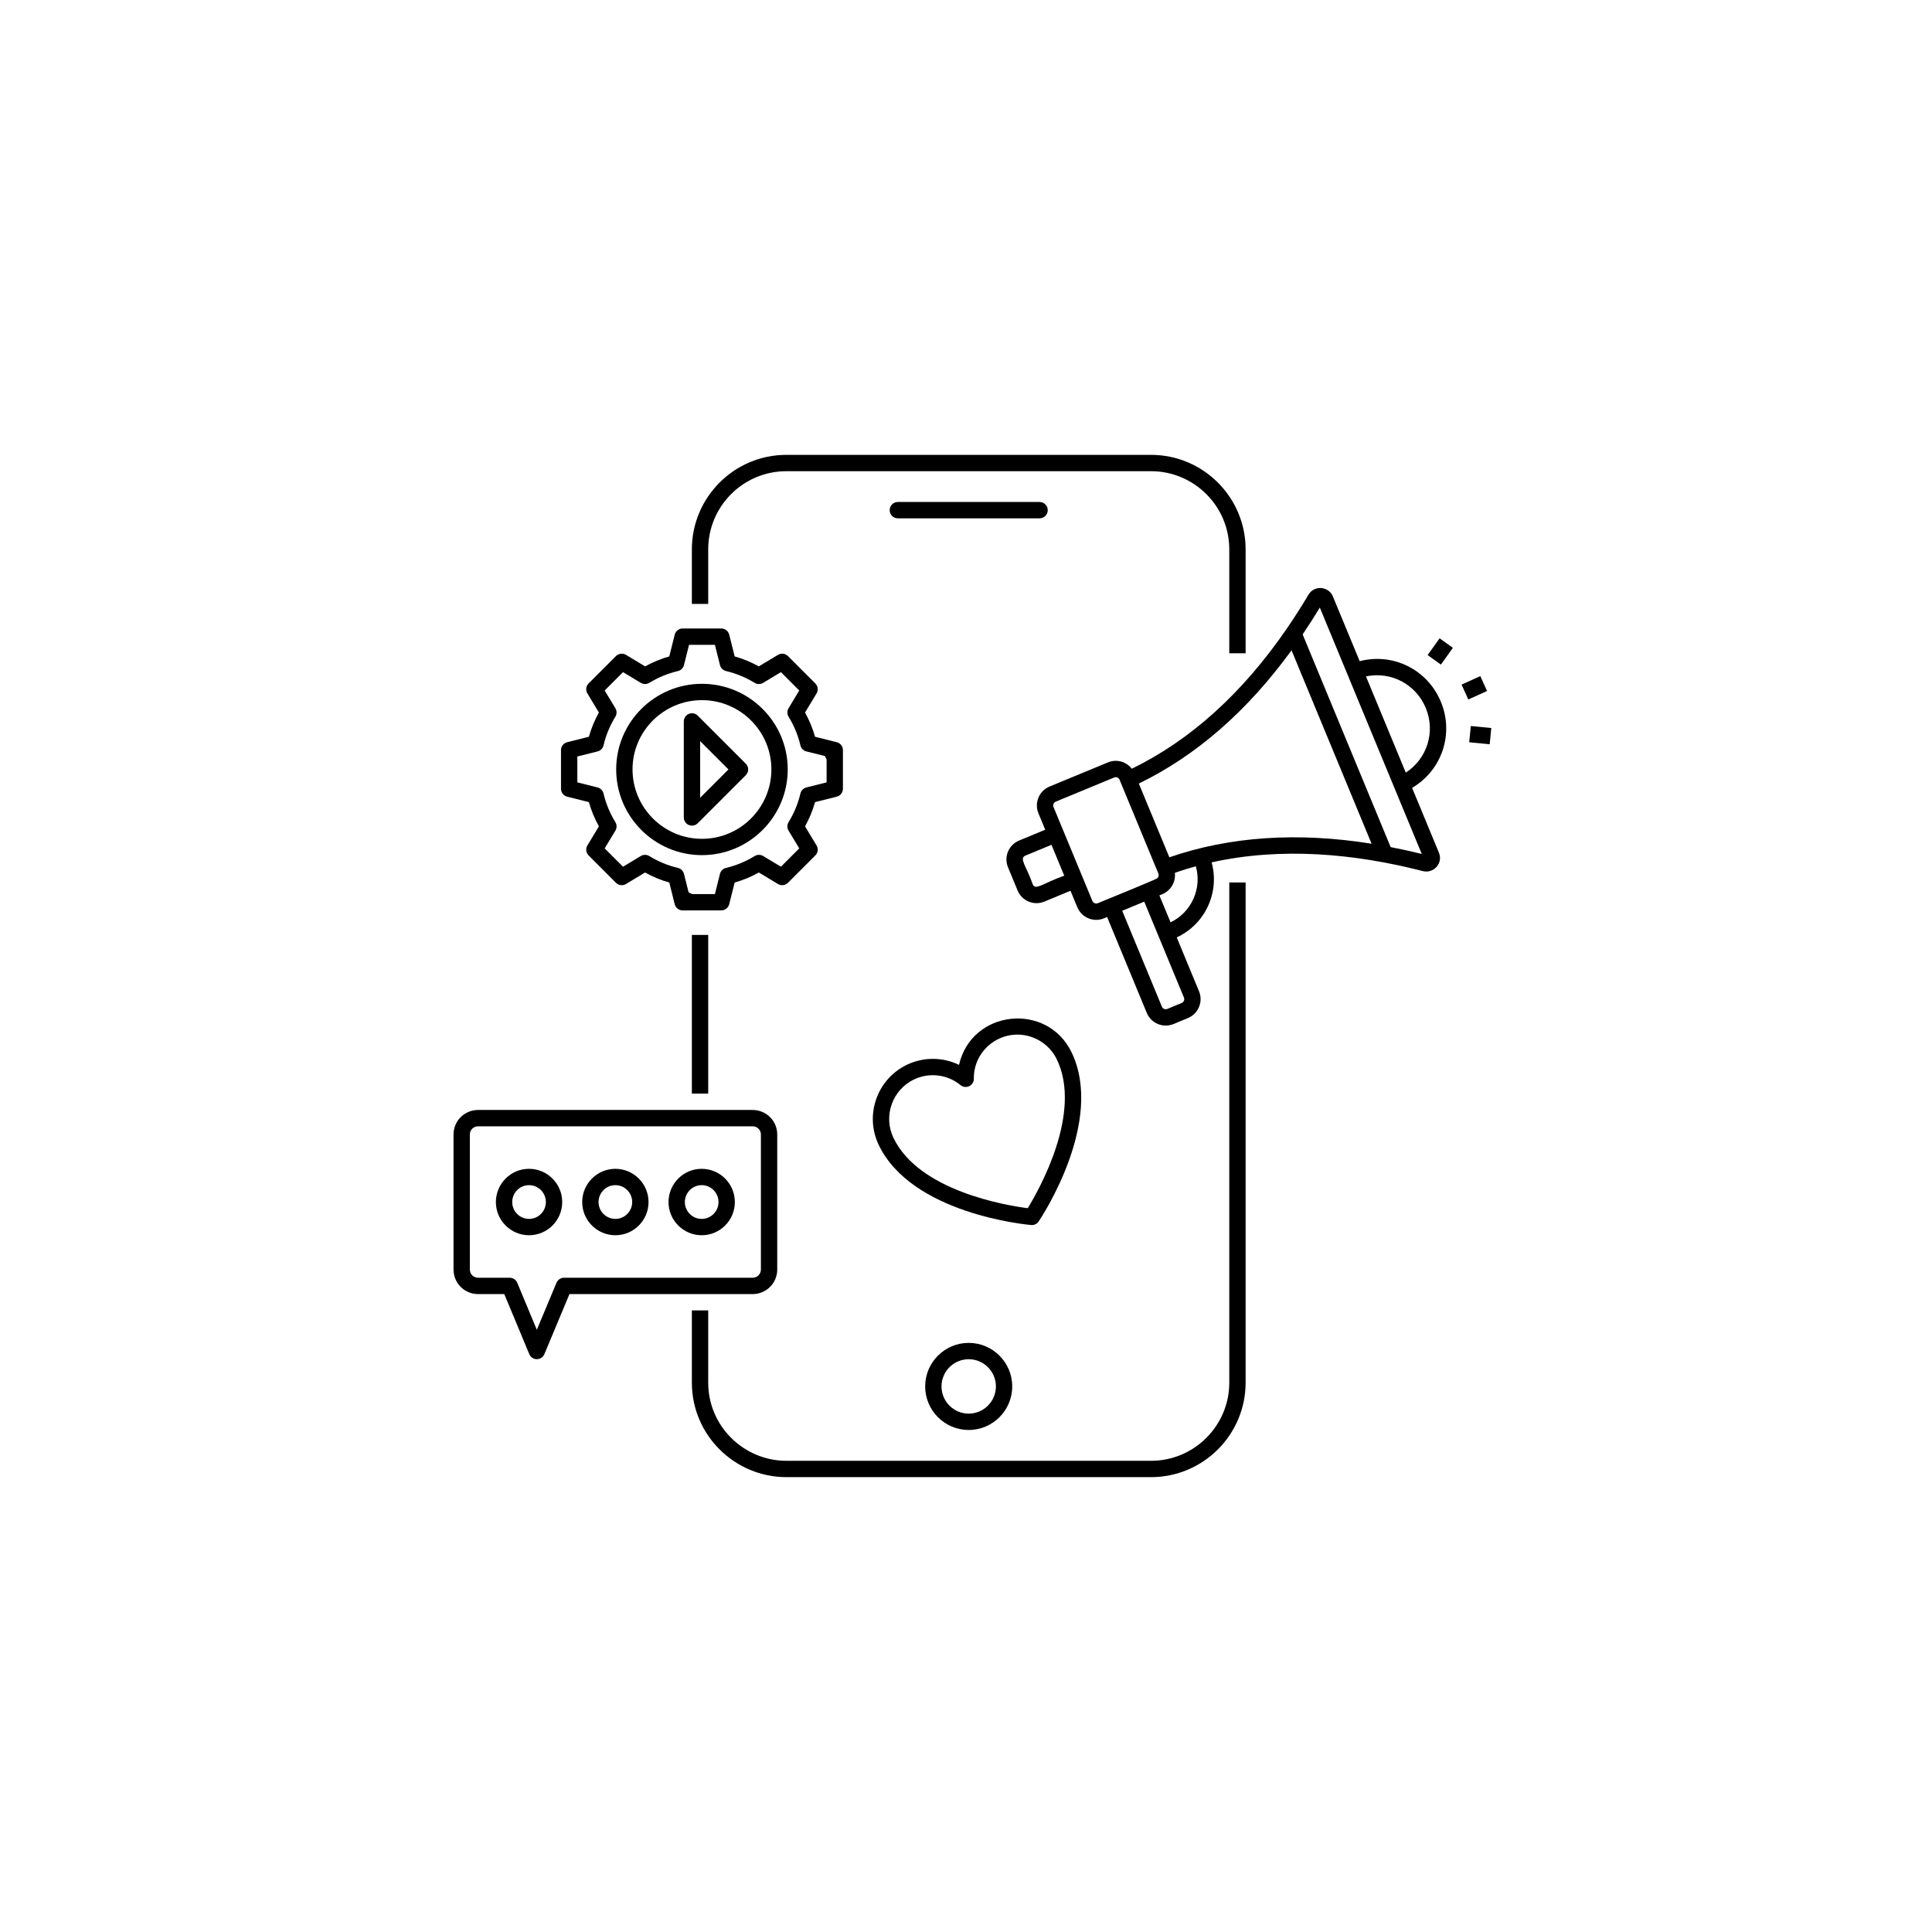 <svg width="81" height="81" viewBox="0 0 81 81" fill="none" xmlns="http://www.w3.org/2000/svg">
<path d="M48.257 19.07H32.969C30.784 19.07 29.007 20.848 29.007 23.033V25.32H29.692V23.033C29.692 21.225 31.162 19.755 32.969 19.755H48.257C50.066 19.755 51.538 21.225 51.538 23.033V27.389H52.223V23.033C52.223 20.848 50.444 19.07 48.257 19.07Z" fill="black"/>
<path d="M29.007 54.94V57.967C29.007 60.186 30.82 61.93 32.969 61.93H48.257C50.444 61.93 52.223 60.152 52.223 57.967V36.998H51.538V57.968C51.538 59.775 50.066 61.245 48.257 61.245H32.969C31.196 61.245 29.692 59.805 29.692 57.968V54.94H29.007V54.94Z" fill="black"/>
<path d="M29.692 39.197H29.007V45.851H29.692V39.197Z" fill="black"/>
<path d="M37.642 21.731H43.584C43.773 21.731 43.927 21.578 43.927 21.388C43.927 21.199 43.773 21.046 43.584 21.046H37.642C37.453 21.046 37.3 21.199 37.3 21.388C37.3 21.578 37.453 21.731 37.642 21.731Z" fill="black"/>
<path d="M38.788 58.126C38.788 59.133 39.607 59.952 40.613 59.952C41.62 59.952 42.438 59.133 42.438 58.126C42.438 57.12 41.62 56.301 40.613 56.301C39.607 56.301 38.788 57.12 38.788 58.126ZM41.754 58.126C41.754 58.755 41.242 59.267 40.613 59.267C39.984 59.267 39.473 58.755 39.473 58.126C39.473 57.498 39.984 56.986 40.613 56.986C41.242 56.986 41.754 57.498 41.754 58.126Z" fill="black"/>
<path d="M60.409 29.422C59.846 28.061 58.395 27.358 57.005 27.72L55.88 25.002C55.88 25.002 55.88 25.002 55.88 25.002L55.88 25.001C55.805 24.82 55.644 24.698 55.455 24.664C55.435 24.66 55.416 24.652 55.395 24.651C55.395 24.651 55.395 24.651 55.394 24.651C55.394 24.651 55.394 24.651 55.394 24.651C55.388 24.651 55.382 24.652 55.375 24.652C55.163 24.644 54.968 24.748 54.859 24.932C54.575 25.41 54.27 25.888 53.952 26.352C52.095 29.06 49.914 31.031 47.451 32.23C47.202 31.911 46.794 31.822 46.45 31.964L44.002 32.977C43.565 33.157 43.356 33.66 43.537 34.099L43.822 34.786L42.726 35.24C42.288 35.421 42.079 35.923 42.261 36.362L42.664 37.335C42.843 37.768 43.342 37.984 43.785 37.8L44.881 37.346L45.166 38.035C45.346 38.47 45.846 38.683 46.288 38.5L46.416 38.447L48.08 42.467C48.259 42.898 48.756 43.117 49.202 42.932L49.805 42.683C50.242 42.502 50.451 41.999 50.27 41.561V41.561L49.335 39.301C50.533 38.748 51.143 37.407 50.798 36.155C53.71 35.51 56.753 35.778 59.654 36.521C60.101 36.636 60.511 36.194 60.328 35.75L59.203 33.032C60.442 32.304 60.972 30.782 60.409 29.422ZM55.334 25.473L57.572 30.883L58.45 33.005C58.45 33.005 58.45 33.005 58.45 33.005L59.608 35.802C59.168 35.693 58.734 35.599 58.304 35.515L54.614 26.598C54.859 26.235 55.1 25.861 55.334 25.473ZM43.297 37.073C43.043 36.332 42.712 35.987 42.988 35.873L44.084 35.419L44.619 36.714C43.743 37.019 43.413 37.353 43.297 37.073ZM45.799 37.773C45.781 37.729 44.151 33.79 44.17 33.837C44.133 33.748 44.175 33.646 44.264 33.609L46.711 32.597C46.803 32.559 46.903 32.605 46.939 32.691V32.691C46.924 32.657 47.129 33.156 48.567 36.627C48.595 36.695 48.579 36.775 48.507 36.83C48.427 36.888 46.06 37.853 46.026 37.867C45.937 37.903 45.836 37.863 45.799 37.773ZM49.543 42.05L48.94 42.299C48.852 42.335 48.751 42.295 48.713 42.205L47.049 38.185L47.973 37.802L49.637 41.823C49.674 41.912 49.632 42.013 49.543 42.05ZM50.136 36.32C50.399 37.248 49.956 38.248 49.076 38.669L48.608 37.539L48.735 37.487C49.058 37.354 49.284 37.015 49.261 36.641C49.26 36.624 49.261 36.607 49.259 36.591C49.565 36.485 49.86 36.395 50.136 36.32ZM49.026 35.943L47.746 32.851C50.157 31.68 52.303 29.805 54.148 27.264L57.504 35.373C54.402 34.878 51.559 35.068 49.026 35.943ZM58.938 32.392L58.791 32.037L57.269 28.359C58.304 28.139 59.359 28.675 59.777 29.684C60.194 30.693 59.825 31.818 58.938 32.392Z" fill="black"/>
<path d="M62.346 28.97L62.063 28.346L61.277 28.702L61.559 29.326L62.346 28.97Z" fill="black"/>
<path d="M61.597 31.12L62.456 31.205L62.523 30.523L61.665 30.438L61.597 31.12Z" fill="black"/>
<path d="M60.41 27.863L60.913 27.161L60.357 26.762L59.853 27.463L60.41 27.863Z" fill="black"/>
<path d="M30.573 37.91L30.8 37.001C31.153 36.901 31.493 36.76 31.816 36.58L32.617 37.063C32.751 37.145 32.924 37.123 33.035 37.012L34.183 35.864C34.294 35.753 34.316 35.58 34.234 35.446L33.752 34.645C33.932 34.321 34.072 33.981 34.172 33.629L35.081 33.401C35.234 33.363 35.34 33.226 35.34 33.069V31.449C35.34 31.292 35.234 31.155 35.081 31.117L34.172 30.889C34.072 30.537 33.931 30.197 33.752 29.873L34.234 29.073C34.316 28.938 34.294 28.765 34.183 28.654L33.035 27.506C32.925 27.395 32.752 27.374 32.617 27.455L31.813 27.938C31.492 27.76 31.153 27.62 30.801 27.52L30.573 26.609C30.534 26.456 30.397 26.349 30.24 26.349H28.621C28.463 26.349 28.326 26.456 28.288 26.609L28.06 27.52C27.708 27.62 27.369 27.76 27.047 27.938L26.244 27.455C26.109 27.374 25.936 27.395 25.825 27.506L24.678 28.654C24.566 28.765 24.545 28.938 24.627 29.073L25.109 29.873C24.929 30.197 24.788 30.537 24.689 30.889L23.78 31.117C23.627 31.155 23.52 31.292 23.52 31.449V33.069C23.52 33.226 23.627 33.363 23.78 33.401L24.689 33.629C24.788 33.981 24.929 34.321 25.109 34.645L24.627 35.445C24.545 35.58 24.566 35.753 24.678 35.864L25.825 37.012C25.936 37.123 26.11 37.145 26.244 37.063L27.045 36.58C27.368 36.76 27.708 36.901 28.061 37.001L28.242 37.727C28.243 37.728 28.242 37.73 28.243 37.732L28.288 37.91C28.326 38.063 28.463 38.17 28.62 38.17H28.938C28.94 38.17 28.941 38.169 28.942 38.169H30.24C30.397 38.169 30.534 38.062 30.573 37.91ZM29.973 37.484H29.015C28.966 37.462 28.918 37.437 28.87 37.412L28.676 36.637C28.644 36.512 28.547 36.416 28.422 36.387C28 36.288 27.596 36.12 27.221 35.89C27.112 35.824 26.975 35.822 26.865 35.889L26.12 36.338L25.351 35.569L25.801 34.824C25.867 34.715 25.866 34.577 25.799 34.468C25.569 34.093 25.402 33.689 25.303 33.268C25.273 33.143 25.177 33.045 25.053 33.014L24.205 32.801V31.716L25.053 31.504C25.177 31.473 25.273 31.375 25.303 31.25C25.402 30.829 25.569 30.425 25.799 30.05C25.866 29.941 25.867 29.803 25.801 29.694L25.351 28.949L26.12 28.18L26.868 28.63C26.977 28.695 27.115 28.695 27.223 28.628C27.596 28.4 28 28.234 28.422 28.134C28.547 28.104 28.645 28.008 28.676 27.884L28.888 27.034H29.973L30.185 27.884C30.216 28.008 30.314 28.104 30.439 28.134C30.861 28.234 31.265 28.4 31.637 28.628C31.747 28.695 31.884 28.695 31.992 28.63L32.74 28.18L33.509 28.949L33.06 29.694C32.994 29.803 32.995 29.941 33.062 30.05C33.292 30.425 33.459 30.829 33.558 31.25C33.587 31.375 33.684 31.473 33.808 31.504L34.585 31.698C34.611 31.748 34.635 31.797 34.656 31.845V32.801L33.808 33.014C33.684 33.045 33.587 33.143 33.558 33.268C33.459 33.689 33.292 34.093 33.062 34.468C32.995 34.577 32.994 34.715 33.06 34.824L33.509 35.569L32.741 36.338L31.996 35.889C31.886 35.823 31.749 35.824 31.64 35.89C31.265 36.12 30.861 36.288 30.439 36.387C30.314 36.416 30.217 36.512 30.185 36.637L29.973 37.484Z" fill="black"/>
<path d="M33.026 32.257C33.026 30.279 31.413 28.669 29.43 28.669C27.447 28.669 25.834 30.279 25.834 32.257C25.834 34.239 27.447 35.852 29.43 35.852C31.413 35.852 33.026 34.239 33.026 32.257ZM29.43 35.168C27.825 35.168 26.519 33.862 26.519 32.257C26.519 30.656 27.825 29.354 29.43 29.354C31.035 29.354 32.341 30.656 32.341 32.257C32.341 33.862 31.035 35.168 29.43 35.168Z" fill="black"/>
<path d="M29.253 30.003C29.156 29.905 29.008 29.876 28.88 29.929C28.752 29.982 28.669 30.107 28.669 30.245V34.273C28.669 34.411 28.752 34.536 28.88 34.589C28.923 34.607 28.967 34.615 29.011 34.615C29.101 34.615 29.188 34.581 29.253 34.515L31.267 32.501C31.401 32.367 31.401 32.151 31.267 32.017L29.253 30.003ZM29.354 33.446V31.072L30.541 32.259L29.354 33.446Z" fill="black"/>
<path d="M20.041 54.255H21.142L22.191 56.773C22.244 56.901 22.369 56.984 22.507 56.984H22.507C22.645 56.984 22.77 56.901 22.823 56.774L23.875 54.255H31.558C32.125 54.255 32.586 53.794 32.586 53.227V47.563C32.586 46.996 32.125 46.536 31.558 46.536H20.041C19.474 46.536 19.014 46.996 19.014 47.563V53.227C19.014 53.794 19.474 54.255 20.041 54.255ZM19.699 47.563C19.699 47.374 19.852 47.221 20.041 47.221H31.558C31.747 47.221 31.901 47.374 31.901 47.563V53.227C31.901 53.416 31.747 53.57 31.558 53.57H23.647C23.509 53.57 23.385 53.653 23.331 53.78L22.507 55.752L21.686 53.781C21.633 53.653 21.508 53.57 21.37 53.57H20.041C19.852 53.57 19.699 53.416 19.699 53.227V47.563Z" fill="black"/>
<path d="M22.18 51.788C22.947 51.788 23.571 51.164 23.571 50.397C23.571 49.629 22.947 49.003 22.18 49.003C21.414 49.003 20.79 49.629 20.79 50.397C20.79 51.164 21.414 51.788 22.18 51.788ZM22.18 49.688C22.569 49.688 22.886 50.006 22.886 50.397C22.886 50.786 22.569 51.103 22.18 51.103C21.791 51.103 21.475 50.786 21.475 50.397C21.475 50.006 21.791 49.688 22.18 49.688Z" fill="black"/>
<path d="M25.8 51.788C26.566 51.788 27.19 51.164 27.19 50.397C27.19 49.629 26.566 49.003 25.8 49.003C25.033 49.003 24.409 49.629 24.409 50.397C24.409 51.164 25.033 51.788 25.8 51.788ZM25.8 49.688C26.189 49.688 26.505 50.006 26.505 50.397C26.505 50.786 26.189 51.103 25.8 51.103C25.411 51.103 25.094 50.786 25.094 50.397C25.094 50.006 25.411 49.688 25.8 49.688Z" fill="black"/>
<path d="M29.419 51.788C30.186 51.788 30.809 51.164 30.809 50.397C30.809 49.629 30.186 49.003 29.419 49.003C28.652 49.003 28.028 49.629 28.028 50.397C28.028 51.164 28.652 51.788 29.419 51.788ZM29.419 49.688C29.808 49.688 30.124 50.006 30.124 50.397C30.124 50.786 29.808 51.103 29.419 51.103C29.03 51.103 28.713 50.786 28.713 50.397C28.713 50.006 29.03 49.688 29.419 49.688Z" fill="black"/>
<path d="M43.262 51.361C43.376 51.361 43.483 51.305 43.547 51.21C43.661 51.04 46.321 47.029 44.929 44.124C43.91 41.999 40.74 42.319 40.207 44.645C39.529 44.316 38.722 44.305 38.024 44.64C36.771 45.24 36.24 46.748 36.841 48.002C38.227 50.893 43.029 51.342 43.233 51.36C43.243 51.361 43.253 51.361 43.262 51.361ZM37.459 47.705C37.021 46.793 37.408 45.694 38.32 45.257C38.952 44.954 39.718 45.039 40.269 45.493C40.372 45.578 40.515 45.596 40.635 45.538C40.755 45.48 40.831 45.358 40.829 45.224C40.812 43.962 42.064 43.059 43.266 43.482C43.728 43.646 44.099 43.979 44.311 44.421C45.385 46.66 43.565 49.877 43.088 50.654C42.182 50.537 38.527 49.935 37.459 47.705Z" fill="black"/>
</svg>
